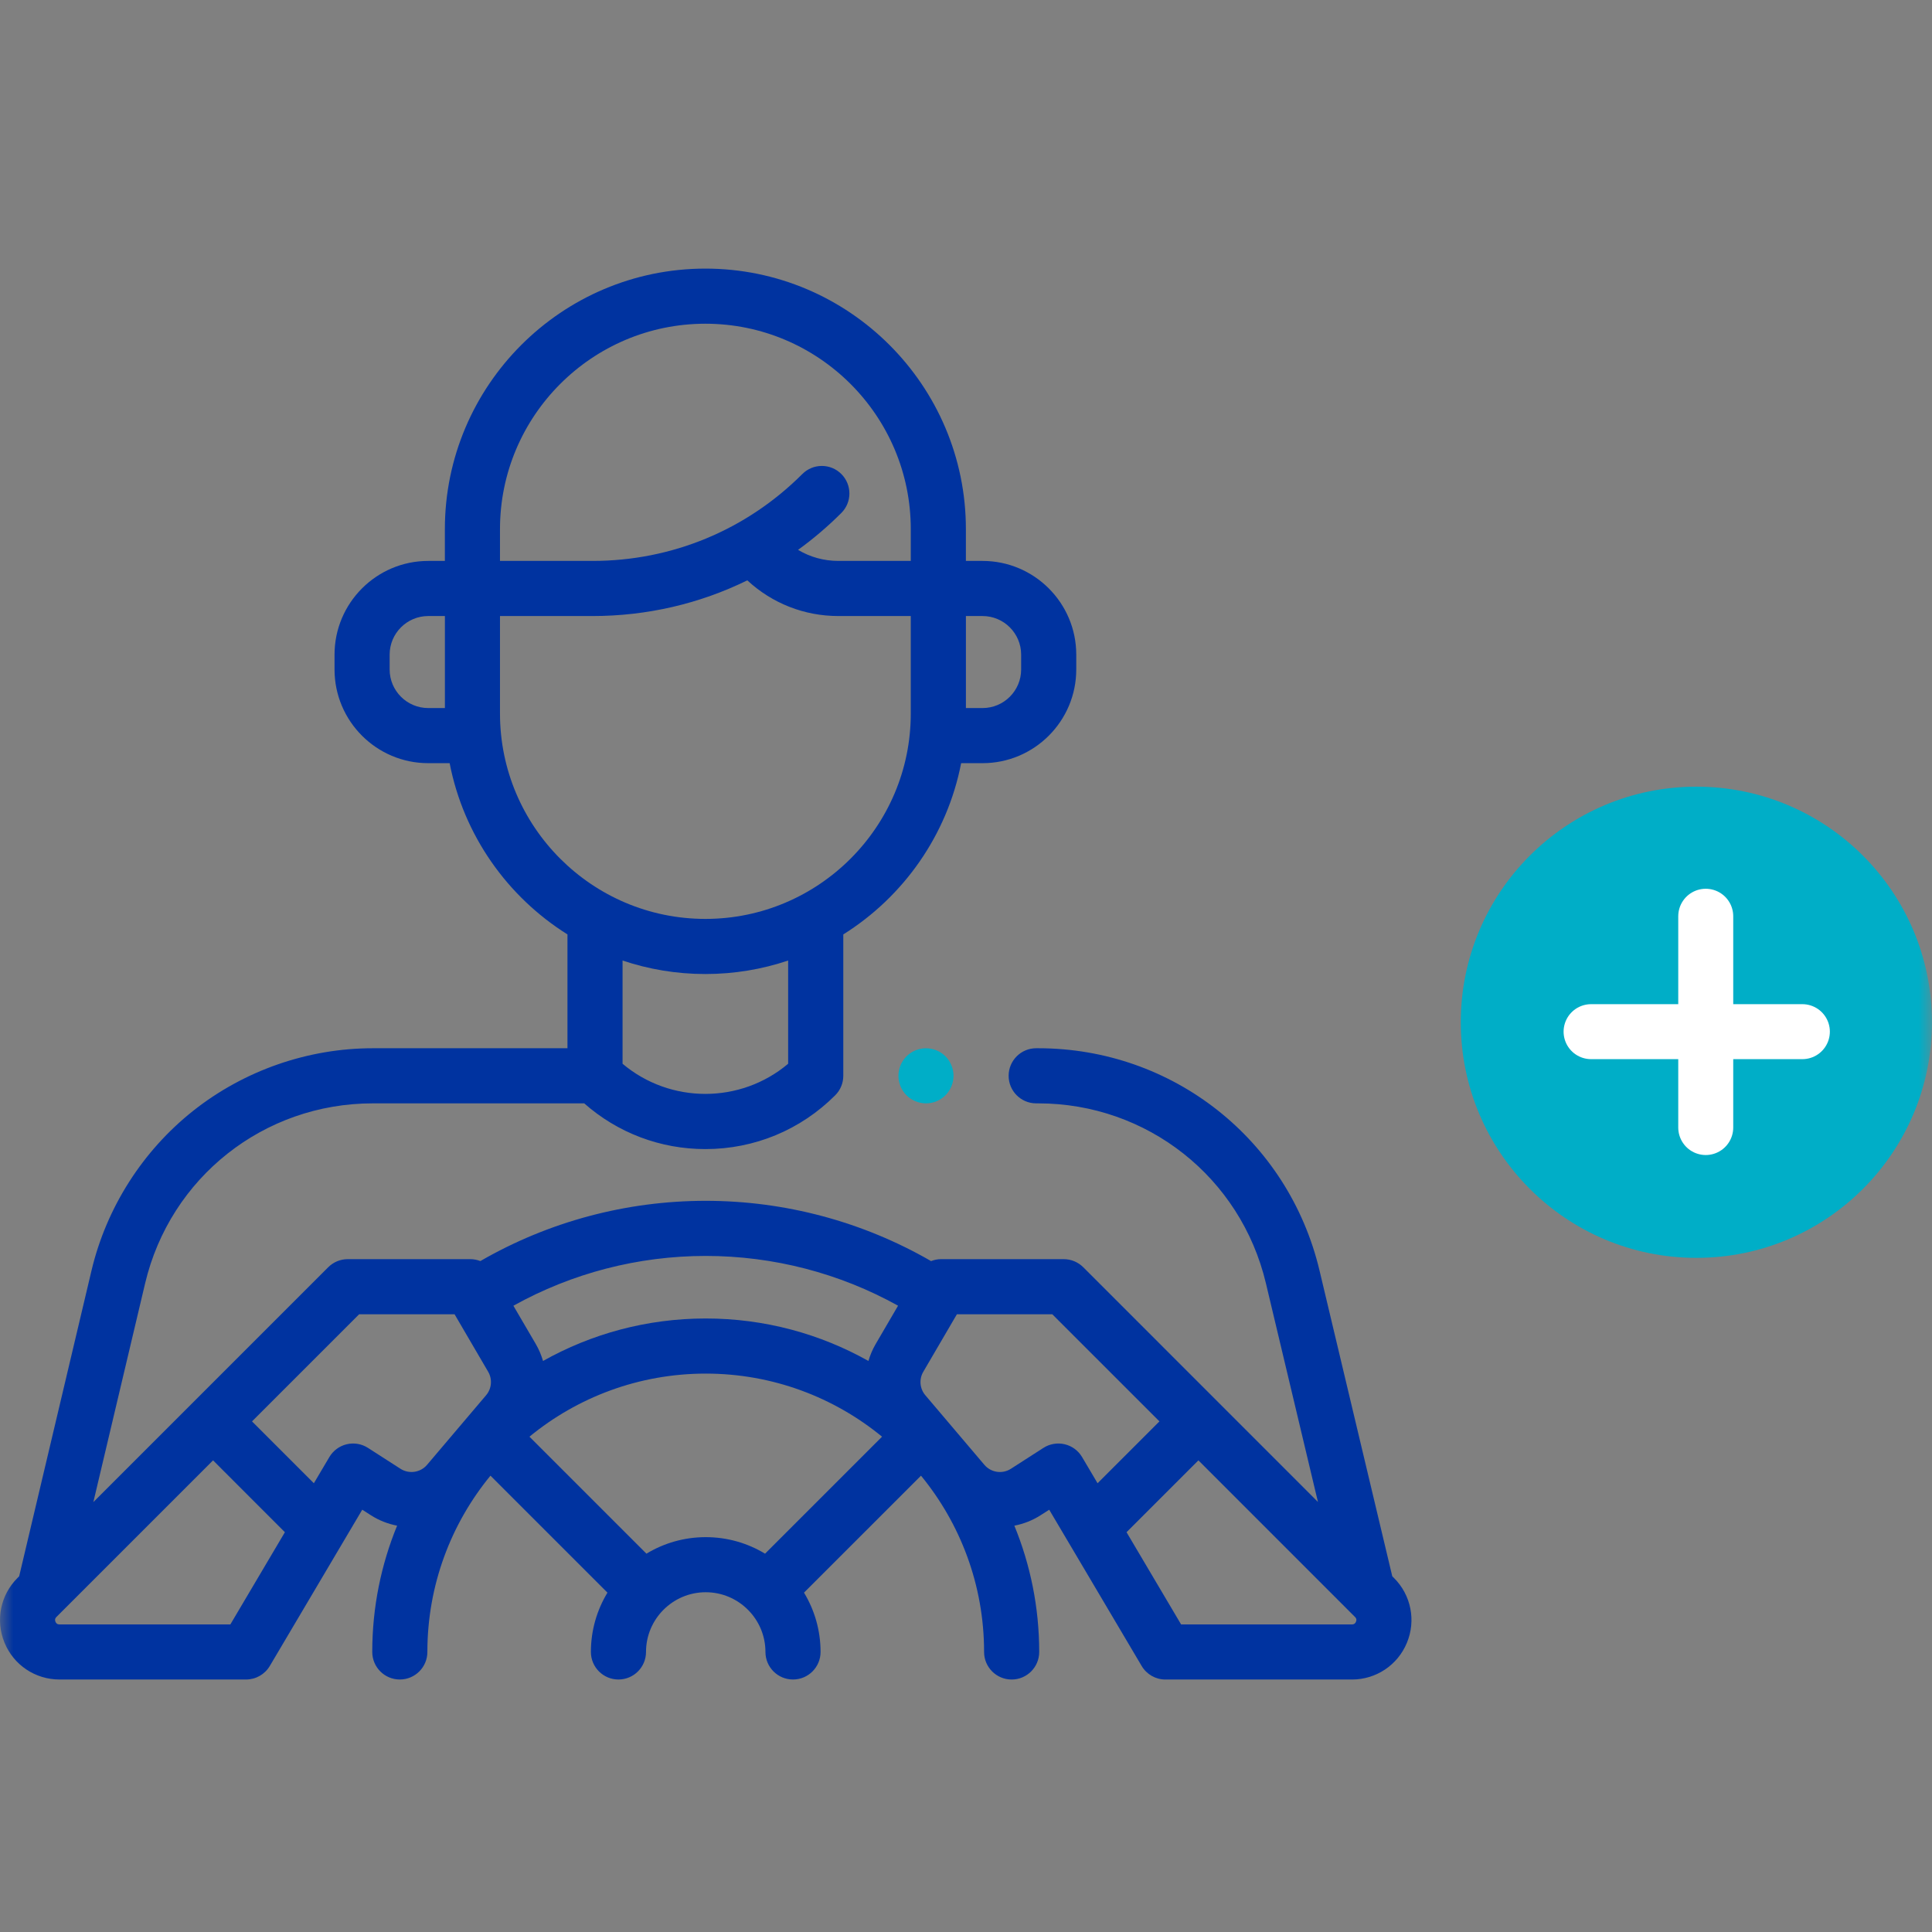 <svg width="72" height="72" viewBox="0 0 72 72" fill="none" xmlns="http://www.w3.org/2000/svg">
<rect x="0" y="0" width="72" height="72" fill="#808080" stroke="none"/>
<mask id="mask0_806_726" style="mask-type:alpha" maskUnits="userSpaceOnUse" x="0" y="0" width="72" height="72">
<rect width="72" height="72" fill="white"/>
</mask>
<g mask="url(#mask0_806_726)">
<path d="M33.782 39.366C33.591 39.557 33.482 39.822 33.482 40.092C33.482 40.363 33.591 40.627 33.782 40.818C33.974 41.01 34.238 41.119 34.508 41.119C34.779 41.119 35.043 41.01 35.235 40.818C35.426 40.627 35.535 40.362 35.535 40.092C35.535 39.822 35.426 39.558 35.235 39.366C35.044 39.175 34.779 39.066 34.508 39.066C34.238 39.066 33.973 39.175 33.782 39.366Z" fill="#00AEC7"/>
<path fill-rule="evenodd" clip-rule="evenodd" d="M51.886 58.743L51.951 58.808C52.587 59.444 52.776 60.392 52.431 61.223C52.087 62.054 51.283 62.591 50.384 62.591H43.431C43.068 62.591 42.732 62.399 42.547 62.087L39.101 56.263L38.785 56.465C38.478 56.663 38.144 56.792 37.802 56.857C38.398 58.31 38.728 59.899 38.728 61.564C38.728 62.131 38.268 62.591 37.701 62.591C37.134 62.591 36.674 62.131 36.674 61.564C36.674 59.072 35.791 56.784 34.323 54.994L29.963 59.353C30.354 59.999 30.58 60.755 30.58 61.563C30.58 62.131 30.12 62.59 29.553 62.59C28.985 62.59 28.526 62.131 28.526 61.563C28.526 60.337 27.527 59.338 26.3 59.338C25.073 59.338 24.075 60.337 24.075 61.563C24.075 62.131 23.616 62.59 23.048 62.59C22.481 62.59 22.021 62.131 22.021 61.563C22.021 60.755 22.247 59.999 22.638 59.353L18.278 54.994C16.809 56.784 15.927 59.072 15.927 61.563C15.927 62.131 15.467 62.59 14.9 62.59C14.332 62.59 13.873 62.131 13.873 61.563C13.873 59.899 14.203 58.31 14.799 56.857C14.457 56.791 14.123 56.663 13.816 56.465L13.5 56.262L10.054 62.087C9.869 62.399 9.533 62.59 9.17 62.59H2.217C1.317 62.59 0.514 62.054 0.17 61.223C-0.174 60.392 0.014 59.444 0.65 58.808L0.714 58.744L3.408 47.359C3.964 45.008 5.314 42.888 7.209 41.389C9.104 39.891 11.478 39.065 13.893 39.065H21.148V34.823C18.907 33.419 17.277 31.126 16.757 28.441H15.958C14.033 28.441 12.467 26.875 12.467 24.95V24.396C12.467 22.471 14.033 20.904 15.958 20.904H16.579V19.719C16.579 14.366 20.934 10.01 26.288 10.01C31.641 10.01 35.996 14.366 35.996 19.719V20.904H36.617C38.542 20.904 40.109 22.47 40.109 24.396V24.95C40.109 26.875 38.542 28.441 36.617 28.441H35.819C35.298 31.126 33.668 33.419 31.427 34.823V40.092C31.427 40.365 31.319 40.626 31.126 40.818C29.834 42.111 28.115 42.823 26.288 42.823C24.608 42.823 23.021 42.22 21.772 41.119H13.893C9.832 41.119 6.342 43.88 5.407 47.832L3.479 55.979L12.232 47.226C12.424 47.034 12.685 46.925 12.958 46.925H17.53C17.659 46.925 17.785 46.951 17.902 46.996C20.448 45.526 23.34 44.751 26.301 44.751C29.255 44.751 32.154 45.528 34.698 46.997C34.815 46.951 34.941 46.925 35.071 46.925H39.643C39.916 46.925 40.177 47.034 40.37 47.226L49.116 55.973L47.176 47.821C46.237 43.875 42.748 41.119 38.692 41.119H38.615C38.048 41.119 37.589 40.659 37.589 40.092C37.589 39.525 38.048 39.065 38.615 39.065H38.692C43.704 39.065 48.014 42.47 49.174 47.346L51.886 58.743ZM38.055 24.95V24.396C38.055 23.603 37.41 22.958 36.617 22.958H35.997V26.387H36.617C37.41 26.387 38.055 25.743 38.055 24.95ZM18.633 19.719C18.633 15.498 22.067 12.064 26.288 12.064C30.508 12.064 33.942 15.498 33.942 19.719V20.904H31.245C30.707 20.904 30.191 20.761 29.741 20.492C30.309 20.081 30.848 19.622 31.354 19.117C31.755 18.716 31.755 18.066 31.354 17.665C30.953 17.264 30.302 17.264 29.901 17.665C27.812 19.754 25.035 20.904 22.081 20.904H18.633V19.719H18.633ZM14.521 24.396V24.95C14.521 25.743 15.166 26.387 15.959 26.387H16.58V22.958H15.959C15.166 22.958 14.521 23.603 14.521 24.396ZM18.633 26.592V22.958H22.08C24.114 22.958 26.077 22.498 27.85 21.628C28.777 22.487 29.975 22.958 31.245 22.958H33.942V26.59C33.942 30.811 30.508 34.245 26.288 34.245C22.067 34.245 18.634 30.812 18.633 26.592ZM29.372 35.796C28.403 36.122 27.365 36.299 26.287 36.299C25.209 36.299 24.171 36.122 23.201 35.796V39.643C24.978 41.141 27.596 41.141 29.372 39.643V35.796ZM33.468 48.66L32.635 50.086C32.517 50.288 32.427 50.501 32.364 50.719C30.569 49.711 28.501 49.136 26.301 49.136C24.1 49.136 22.032 49.711 20.237 50.719C20.174 50.501 20.084 50.288 19.966 50.086L19.133 48.661C21.317 47.446 23.78 46.805 26.301 46.805C28.816 46.805 31.286 47.446 33.468 48.66ZM2.217 60.537H8.585L10.617 57.101L7.94 54.423L2.103 60.26C2.082 60.281 2.026 60.337 2.067 60.437C2.109 60.537 2.187 60.537 2.217 60.537ZM13.714 53.959C13.48 53.808 13.194 53.759 12.922 53.823C12.651 53.887 12.417 54.059 12.275 54.299L11.697 55.276L9.392 52.971L13.383 48.98H16.941L18.193 51.122C18.355 51.4 18.324 51.751 18.116 51.996L15.915 54.59C15.67 54.879 15.245 54.942 14.926 54.738L13.714 53.959ZM19.731 53.541L24.091 57.901C24.736 57.51 25.493 57.285 26.301 57.285C27.109 57.285 27.866 57.51 28.511 57.901L32.871 53.541C31.081 52.072 28.792 51.19 26.301 51.19C23.81 51.19 21.521 52.072 19.731 53.541ZM38.886 53.958L37.674 54.737C37.355 54.943 36.93 54.879 36.685 54.59L34.484 51.996C34.276 51.751 34.245 51.4 34.408 51.122L35.66 48.98H39.217L43.209 52.971L40.903 55.276L40.325 54.299C40.183 54.059 39.949 53.887 39.678 53.823C39.406 53.759 39.12 53.808 38.886 53.958ZM50.384 60.537C50.413 60.537 50.492 60.537 50.533 60.437C50.575 60.337 50.519 60.281 50.498 60.261L44.661 54.423L41.983 57.101L44.016 60.537H50.384Z" fill="#0033A0"/>
<circle cx="63.219" cy="38.097" r="8.78" fill="#00AEC7"/>
<path d="M63.568 34.146V42.02" stroke="white" stroke-width="2.049" stroke-linecap="round" stroke-linejoin="round"/>
<path d="M67.169 38.447H59.295" stroke="white" stroke-width="2.049" stroke-linecap="round" stroke-linejoin="round"/>
</g>
</svg>
